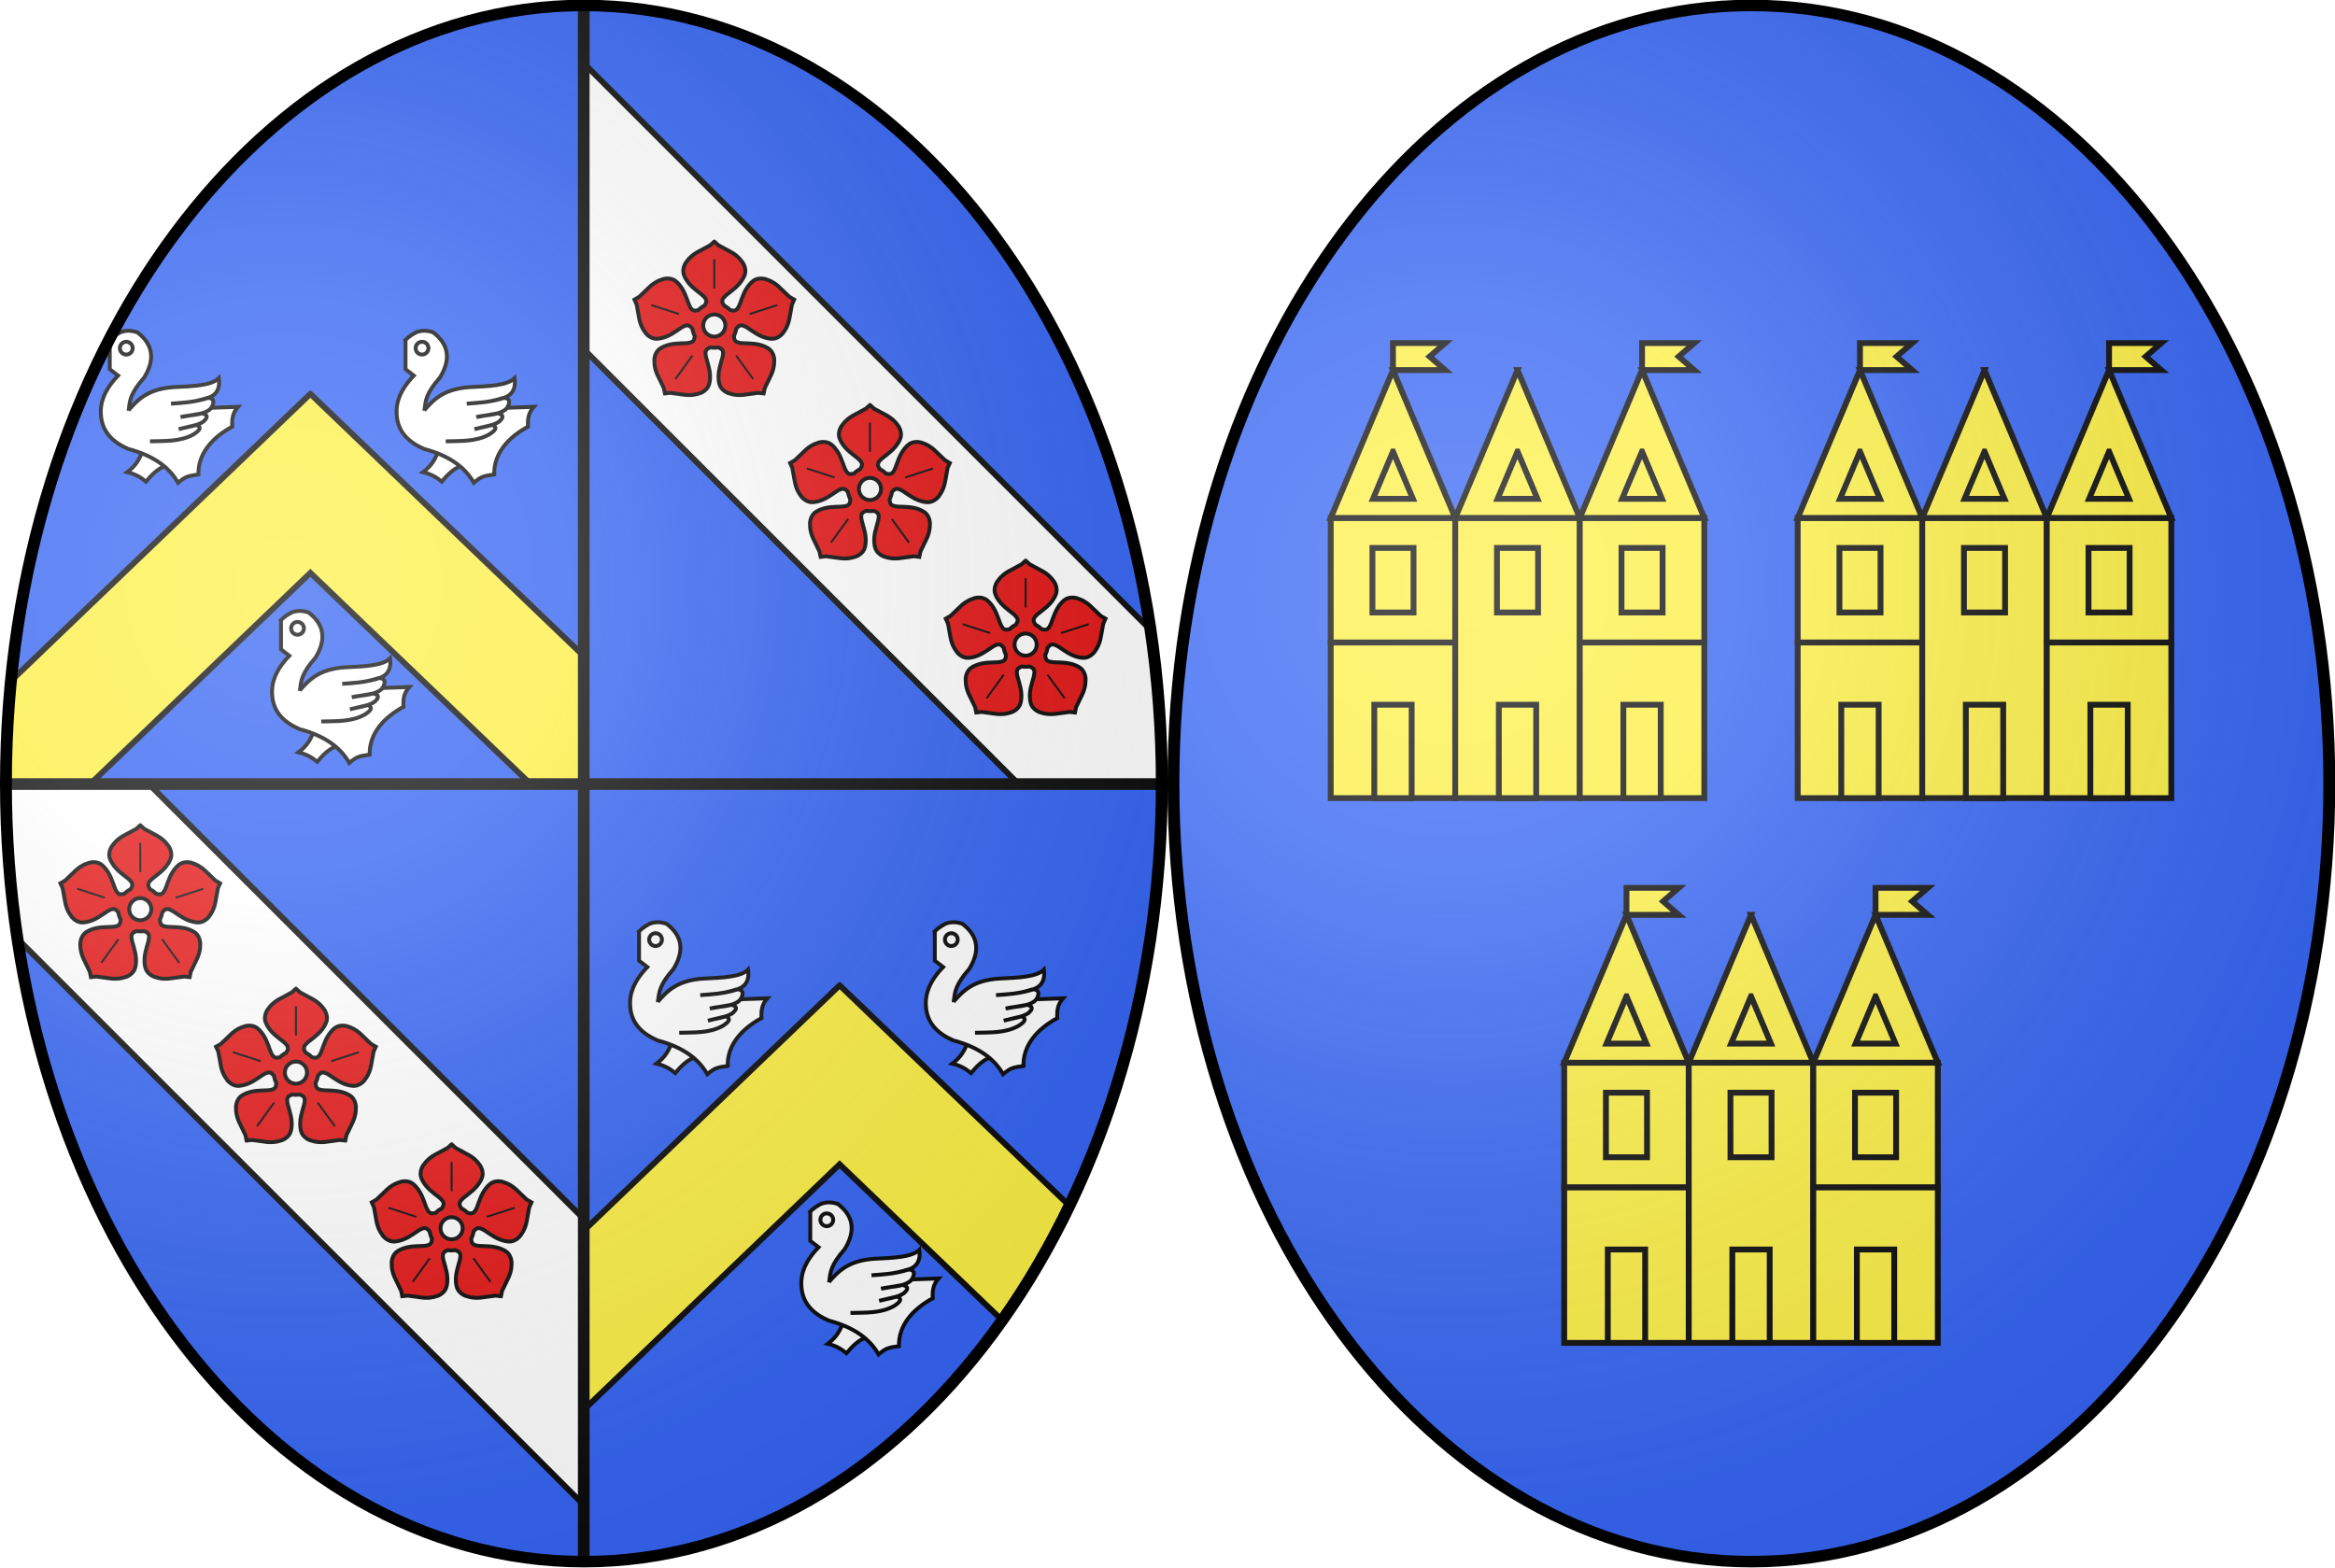 <?xml version="1.0" encoding="UTF-8" standalone="no"?>
<svg
   xmlns:dc="http://purl.org/dc/elements/1.1/"
   xmlns:cc="http://creativecommons.org/ns#"
   xmlns:rdf="http://www.w3.org/1999/02/22-rdf-syntax-ns#"
   xmlns:svg="http://www.w3.org/2000/svg"
   xmlns="http://www.w3.org/2000/svg"
   xmlns:xlink="http://www.w3.org/1999/xlink"
   xmlns:sodipodi="http://sodipodi.sourceforge.net/DTD/sodipodi-0.dtd"
   xmlns:inkscape="http://www.inkscape.org/namespaces/inkscape"
   height="403"
   width="600"
   version="1.0"
   id="svg2"
   sodipodi:version="0.32"
   inkscape:version="0.47pre1"
   sodipodi:docname="Blason_ville_fr_Saint-Aubin-le-Cauf_(Seine-Maritime).svg"
   inkscape:export-filename="/Users/olivier/Desktop/Blason Rouge/Blason_Vide_3D.png"
   inkscape:export-xdpi="144"
   inkscape:export-ydpi="144"
   inkscape:output_extension="org.inkscape.output.svg.inkscape">
  <sodipodi:namedview
     inkscape:window-height="706"
     inkscape:window-width="1366"
     inkscape:pageshadow="2"
     inkscape:pageopacity="0.0"
     guidetolerance="10.0"
     gridtolerance="10.0"
     objecttolerance="10.0"
     borderopacity="1.0"
     bordercolor="#666666"
     pagecolor="#ffffff"
     id="base"
     showgrid="false"
     height="660px"
     inkscape:zoom="1.1786603"
     inkscape:cx="299.99993"
     inkscape:cy="201.49997"
     inkscape:window-x="-8"
     inkscape:window-y="-8"
     inkscape:current-layer="layer3"
     showguides="true"
     inkscape:guide-bbox="true"
     inkscape:object-nodes="true"
     inkscape:window-maximized="1" />
  <desc
     id="desc4">Flag of Canton of Valais (Wallis)</desc>
  <defs
     id="defs6">
    <linearGradient
       id="linearGradient2893">
      <stop
         style="stop-color:white;stop-opacity:0.314;"
         offset="0"
         id="stop2895" />
      <stop
         id="stop2897"
         offset="0.19"
         style="stop-color:white;stop-opacity:0.251;" />
      <stop
         style="stop-color:#6b6b6b;stop-opacity:0.125;"
         offset="0.6"
         id="stop2901" />
      <stop
         style="stop-color:black;stop-opacity:0.125;"
         offset="1"
         id="stop2899" />
    </linearGradient>
    <radialGradient
       inkscape:collect="always"
       xlink:href="#linearGradient2893"
       id="radialGradient8352"
       gradientUnits="userSpaceOnUse"
       gradientTransform="matrix(1.34,0,0,1.349,-223.853,-37.934)"
       cx="221.445"
       cy="226.331"
       fx="221.445"
       fy="226.331"
       r="300" />
    <radialGradient
       inkscape:collect="always"
       xlink:href="#linearGradient2893"
       id="radialGradient8360"
       gradientUnits="userSpaceOnUse"
       gradientTransform="matrix(1.34,0,0,1.349,76.147,-37.934)"
       cx="221.445"
       cy="226.331"
       fx="221.445"
       fy="226.331"
       r="300" />
    <g
       id="f-8">
      <rect
         width="100"
         height="60"
         x="-50"
         y="-30"
         style="fill:#28166f"
         id="rect1964-0" />
      <g
         transform="translate(0,-20)"
         style="fill:#ffffff"
         id="g1966-1">
        <path
           d="M -1.212,27.818 C -1.212,22.175 -2.091,20.471 -4.542,13.98 C -5.709,10.888 -5.024,7.103 -2.858,3.601 C -2.082,2.346 -1.114,1.214 0,0 C 1.114,1.214 2.082,2.346 2.858,3.601 C 5.024,7.103 5.709,10.888 4.542,13.98 C 2.091,20.471 1.212,22.175 1.212,27.818 L -1.212,27.818 z"
           id="path1968-2" />
        <path
           d="M 2.922,27.672 C 2.922,21.721 5.239,17.829 8.501,16.66 C 9.949,16.141 11.808,16.387 13.519,18.107 C 15.638,20.236 16.255,26.1 10.036,27.228 C 10.694,26.272 10.655,24.147 9.322,23.441 C 8.331,22.916 7.209,23.188 6.646,23.564 C 5.822,24.116 4.917,25.67 4.967,27.672 L 2.922,27.672 z"
           id="rwi-5" />
        <path
           d="M 1.777,30.183 C 1.79,32.191 2.795,33.518 4.516,34.257 C 4.295,34.955 3.257,36.378 1.831,36.281 C 1.55,37.787 1.282,38.632 0,40 C -1.282,38.632 -1.55,37.787 -1.831,36.281 C -3.257,36.378 -4.295,34.955 -4.516,34.257 C -2.795,33.518 -1.79,32.191 -1.777,30.183 L 1.777,30.183 z"
           id="path1971-0" />
        <use
           transform="scale(-1,1)"
           id="use1973-9"
           x="0"
           y="0"
           width="800"
           height="400"
           xlink:href="#rwi-5" />
        <rect
           width="15.846"
           height="3.218"
           x="-7.923"
           y="27.331"
           id="rect1975-4" />
      </g>
    </g>
    <g
       id="s-5">
      <g
         id="c-1">
        <path
           id="t-7"
           d="M 0,0 L 0,1 L 0.5,1 L 0,0 z"
           transform="matrix(0.951,0.309,-0.309,0.951,0,-1)" />
        <use
           xlink:href="#t-7"
           transform="scale(-1,1)"
           id="use2144-1"
           x="0"
           y="0"
           width="810"
           height="540" />
      </g>
      <g
         id="a-15">
        <use
           xlink:href="#c-1"
           transform="matrix(0.309,0.951,-0.951,0.309,0,0)"
           id="use2147-2"
           x="0"
           y="0"
           width="810"
           height="540" />
        <use
           xlink:href="#c-1"
           transform="matrix(-0.809,0.588,-0.588,-0.809,0,0)"
           id="use2149-76"
           x="0"
           y="0"
           width="810"
           height="540" />
      </g>
      <use
         xlink:href="#a-15"
         transform="scale(-1,1)"
         id="use2151-1"
         x="0"
         y="0"
         width="810"
         height="540" />
    </g>
    <g
       id="f-4">
      <rect
         width="100"
         height="60"
         x="-50"
         y="-30"
         style="fill:#28166f"
         id="rect1964-2" />
      <g
         transform="translate(0,-20)"
         style="fill:#ffffff"
         id="g1966-3">
        <path
           d="M -1.212,27.818 C -1.212,22.175 -2.091,20.471 -4.542,13.98 C -5.709,10.888 -5.024,7.103 -2.858,3.601 C -2.082,2.346 -1.114,1.214 0,0 C 1.114,1.214 2.082,2.346 2.858,3.601 C 5.024,7.103 5.709,10.888 4.542,13.98 C 2.091,20.471 1.212,22.175 1.212,27.818 L -1.212,27.818 z"
           id="path1968-22" />
        <path
           d="M 2.922,27.672 C 2.922,21.721 5.239,17.829 8.501,16.66 C 9.949,16.141 11.808,16.387 13.519,18.107 C 15.638,20.236 16.255,26.1 10.036,27.228 C 10.694,26.272 10.655,24.147 9.322,23.441 C 8.331,22.916 7.209,23.188 6.646,23.564 C 5.822,24.116 4.917,25.67 4.967,27.672 L 2.922,27.672 z"
           id="rwi-1" />
        <path
           d="M 1.777,30.183 C 1.79,32.191 2.795,33.518 4.516,34.257 C 4.295,34.955 3.257,36.378 1.831,36.281 C 1.55,37.787 1.282,38.632 0,40 C -1.282,38.632 -1.55,37.787 -1.831,36.281 C -3.257,36.378 -4.295,34.955 -4.516,34.257 C -2.795,33.518 -1.79,32.191 -1.777,30.183 L 1.777,30.183 z"
           id="path1971-6" />
        <use
           transform="scale(-1,1)"
           id="use1973-8"
           x="0"
           y="0"
           width="800"
           height="400"
           xlink:href="#rwi-1" />
        <rect
           width="15.846"
           height="3.218"
           x="-7.923"
           y="27.331"
           id="rect1975-5" />
      </g>
    </g>
    <g
       id="s-4-7">
      <g
         id="c-6-6">
        <path
           id="t-0-1"
           d="M 0,0 L 0,1 L 0.5,1 L 0,0 z"
           transform="matrix(0.951,0.309,-0.309,0.951,0,-1)" />
        <use
           xlink:href="#t-0-1"
           transform="scale(-1,1)"
           id="use2144-7-8"
           x="0"
           y="0"
           width="810"
           height="540" />
      </g>
      <g
         id="a-1-9">
        <use
           xlink:href="#c-6-6"
           transform="matrix(0.309,0.951,-0.951,0.309,0,0)"
           id="use2147-7-2"
           x="0"
           y="0"
           width="810"
           height="540" />
        <use
           xlink:href="#c-6-6"
           transform="matrix(-0.809,0.588,-0.588,-0.809,0,0)"
           id="use2149-7-7"
           x="0"
           y="0"
           width="810"
           height="540" />
      </g>
      <use
         xlink:href="#a-1-9"
         transform="scale(-1,1)"
         id="use2151-7-9"
         x="0"
         y="0"
         width="810"
         height="540" />
    </g>
    <g
       id="s">
      <g
         id="c">
        <path
           id="t"
           d="M 0,0 L 0,1 L 0.5,1 L 0,0 z"
           transform="matrix(0.951,0.309,-0.309,0.951,0,-1)" />
        <use
           xlink:href="#t"
           transform="scale(-1,1)"
           id="use2144"
           x="0"
           y="0"
           width="810"
           height="540" />
      </g>
      <g
         id="a">
        <use
           xlink:href="#c"
           transform="matrix(0.309,0.951,-0.951,0.309,0,0)"
           id="use2147"
           x="0"
           y="0"
           width="810"
           height="540" />
        <use
           xlink:href="#c"
           transform="matrix(-0.809,0.588,-0.588,-0.809,0,0)"
           id="use2149"
           x="0"
           y="0"
           width="810"
           height="540" />
      </g>
      <use
         xlink:href="#a"
         transform="scale(-1,1)"
         id="use2151"
         x="0"
         y="0"
         width="810"
         height="540" />
    </g>
    <g
       id="f">
      <rect
         width="100"
         height="60"
         x="-50"
         y="-30"
         style="fill:#28166f"
         id="rect1964" />
      <g
         transform="translate(0,-20)"
         style="fill:#ffffff"
         id="g1966">
        <path
           d="M -1.212,27.818 C -1.212,22.175 -2.091,20.471 -4.542,13.98 C -5.709,10.888 -5.024,7.103 -2.858,3.601 C -2.082,2.346 -1.114,1.214 0,0 C 1.114,1.214 2.082,2.346 2.858,3.601 C 5.024,7.103 5.709,10.888 4.542,13.98 C 2.091,20.471 1.212,22.175 1.212,27.818 L -1.212,27.818 z"
           id="path1968" />
        <path
           d="M 2.922,27.672 C 2.922,21.721 5.239,17.829 8.501,16.66 C 9.949,16.141 11.808,16.387 13.519,18.107 C 15.638,20.236 16.255,26.1 10.036,27.228 C 10.694,26.272 10.655,24.147 9.322,23.441 C 8.331,22.916 7.209,23.188 6.646,23.564 C 5.822,24.116 4.917,25.67 4.967,27.672 L 2.922,27.672 z"
           id="rwi" />
        <path
           d="M 1.777,30.183 C 1.79,32.191 2.795,33.518 4.516,34.257 C 4.295,34.955 3.257,36.378 1.831,36.281 C 1.55,37.787 1.282,38.632 0,40 C -1.282,38.632 -1.55,37.787 -1.831,36.281 C -3.257,36.378 -4.295,34.955 -4.516,34.257 C -2.795,33.518 -1.79,32.191 -1.777,30.183 L 1.777,30.183 z"
           id="path1971" />
        <use
           transform="scale(-1,1)"
           id="use1973"
           x="0"
           y="0"
           width="800"
           height="400"
           xlink:href="#rwi" />
        <rect
           width="15.846"
           height="3.218"
           x="-7.923"
           y="27.331"
           id="rect1975" />
      </g>
    </g>
    <g
       id="s-4">
      <g
         id="c-6">
        <path
           id="t-0"
           d="M 0,0 L 0,1 L 0.5,1 L 0,0 z"
           transform="matrix(0.951,0.309,-0.309,0.951,0,-1)" />
        <use
           xlink:href="#t-0"
           transform="scale(-1,1)"
           id="use2144-7"
           x="0"
           y="0"
           width="810"
           height="540" />
      </g>
      <g
         id="a-1">
        <use
           xlink:href="#c-6"
           transform="matrix(0.309,0.951,-0.951,0.309,0,0)"
           id="use2147-7"
           x="0"
           y="0"
           width="810"
           height="540" />
        <use
           xlink:href="#c-6"
           transform="matrix(-0.809,0.588,-0.588,-0.809,0,0)"
           id="use2149-7"
           x="0"
           y="0"
           width="810"
           height="540" />
      </g>
      <use
         xlink:href="#a-1"
         transform="scale(-1,1)"
         id="use2151-7"
         x="0"
         y="0"
         width="810"
         height="540" />
    </g>
    <g
       id="s-4-3">
      <g
         id="c-6-8">
        <path
           transform="matrix(0.951,0.309,-0.309,0.951,0,-1)"
           d="M 0,0 L 0,1 L 0.5,1 L 0,0 z"
           id="t-0-7" />
        <use
           height="540"
           width="810"
           y="0"
           x="0"
           id="use2144-7-4"
           transform="scale(-1,1)"
           xlink:href="#t-0-7" />
      </g>
      <g
         id="a-1-2">
        <use
           height="540"
           width="810"
           y="0"
           x="0"
           id="use2147-7-7"
           transform="matrix(0.309,0.951,-0.951,0.309,0,0)"
           xlink:href="#c-6-8" />
        <use
           height="540"
           width="810"
           y="0"
           x="0"
           id="use2149-7-79"
           transform="matrix(-0.809,0.588,-0.588,-0.809,0,0)"
           xlink:href="#c-6-8" />
      </g>
      <use
         height="540"
         width="810"
         y="0"
         x="0"
         id="use2151-7-3"
         transform="scale(-1,1)"
         xlink:href="#a-1-2" />
    </g>
    <g
       id="f-3">
      <rect
         id="rect1964-1"
         style="fill:#28166f"
         y="-30"
         x="-50"
         height="60"
         width="100" />
      <g
         id="g1966-2"
         style="fill:#ffffff"
         transform="translate(0,-20)">
        <path
           id="path1968-3"
           d="M -1.212,27.818 C -1.212,22.175 -2.091,20.471 -4.542,13.98 C -5.709,10.888 -5.024,7.103 -2.858,3.601 C -2.082,2.346 -1.114,1.214 0,0 C 1.114,1.214 2.082,2.346 2.858,3.601 C 5.024,7.103 5.709,10.888 4.542,13.98 C 2.091,20.471 1.212,22.175 1.212,27.818 L -1.212,27.818 z" />
        <path
           id="rwi-3"
           d="M 2.922,27.672 C 2.922,21.721 5.239,17.829 8.501,16.66 C 9.949,16.141 11.808,16.387 13.519,18.107 C 15.638,20.236 16.255,26.1 10.036,27.228 C 10.694,26.272 10.655,24.147 9.322,23.441 C 8.331,22.916 7.209,23.188 6.646,23.564 C 5.822,24.116 4.917,25.67 4.967,27.672 L 2.922,27.672 z" />
        <path
           id="path1971-4"
           d="M 1.777,30.183 C 1.79,32.191 2.795,33.518 4.516,34.257 C 4.295,34.955 3.257,36.378 1.831,36.281 C 1.55,37.787 1.282,38.632 0,40 C -1.282,38.632 -1.55,37.787 -1.831,36.281 C -3.257,36.378 -4.295,34.955 -4.516,34.257 C -2.795,33.518 -1.79,32.191 -1.777,30.183 L 1.777,30.183 z" />
        <use
           xlink:href="#rwi-3"
           height="400"
           width="800"
           y="0"
           x="0"
           id="use1973-1"
           transform="scale(-1,1)" />
        <rect
           id="rect1975-1"
           y="27.331"
           x="-7.923"
           height="3.218"
           width="15.846" />
      </g>
    </g>
    <g
       id="s-57">
      <g
         id="c-61">
        <path
           transform="matrix(0.951,0.309,-0.309,0.951,0,-1)"
           d="M 0,0 L 0,1 L 0.5,1 L 0,0 z"
           id="t-8" />
        <use
           height="540"
           width="810"
           y="0"
           x="0"
           id="use2144-9"
           transform="scale(-1,1)"
           xlink:href="#t-8" />
      </g>
      <g
         id="a-2">
        <use
           height="540"
           width="810"
           y="0"
           x="0"
           id="use2147-79"
           transform="matrix(0.309,0.951,-0.951,0.309,0,0)"
           xlink:href="#c-61" />
        <use
           height="540"
           width="810"
           y="0"
           x="0"
           id="use2149-5"
           transform="matrix(-0.809,0.588,-0.588,-0.809,0,0)"
           xlink:href="#c-61" />
      </g>
      <use
         height="540"
         width="810"
         y="0"
         x="0"
         id="use2151-4"
         transform="scale(-1,1)"
         xlink:href="#a-2" />
    </g>
  </defs>
  <g
     inkscape:groupmode="layer"
     id="layer3"
     inkscape:label="Fond écu"
     style="display:inline"
     transform="translate(-4.1907573e-5,-117)">
    <path
       transform="matrix(2.256,0,0,2.182,-441.088,-450.514)"
       d="m 327.849,352.373 c 0,50.613 -29.472,91.643 -65.828,91.643 -36.356,0 -65.828,-41.03 -65.828,-91.643 0,-50.613 29.472,-91.643 65.828,-91.643 36.356,0 65.828,41.03 65.828,91.643 z"
       sodipodi:ry="91.642761"
       sodipodi:rx="65.827904"
       sodipodi:cy="352.37289"
       sodipodi:cx="262.02087"
       id="path7820"
       style="opacity:1;fill:#2b5df2;fill-opacity:1;stroke:none;stroke-width:3;stroke-miterlimit:4;stroke-dasharray:none;stroke-opacity:1;display:inline"
       sodipodi:type="arc" />
    <path
       sodipodi:type="arc"
       style="opacity:1;fill:#2b5df2;fill-opacity:1;stroke:none;stroke-width:3;stroke-miterlimit:4;stroke-dasharray:none;stroke-opacity:1;display:inline"
       id="path8354"
       sodipodi:cx="262.02087"
       sodipodi:cy="352.37289"
       sodipodi:rx="65.827904"
       sodipodi:ry="91.642761"
       d="m 327.849,352.373 c 0,50.613 -29.472,91.643 -65.828,91.643 -36.356,0 -65.828,-41.03 -65.828,-91.643 0,-50.613 29.472,-91.643 65.828,-91.643 36.356,0 65.828,41.03 65.828,91.643 z"
       transform="matrix(2.256,0,0,2.182,-141.088,-450.514)" />
    <use
       transform="translate(-163.244,139.351)"
       id="use7625"
       x="0"
       y="0"
       width="744.094"
       height="1052.362"
       xlink:href="#g7489" />
    <use
       transform="translate(-263.958,-163.506)"
       id="use7636"
       x="0"
       y="0"
       width="744.094"
       height="1052.362"
       xlink:href="#g7489" />
    <use
       transform="translate(-789.672,-129.22)"
       id="use7638"
       x="0"
       y="0"
       width="744.094"
       height="1052.362"
       xlink:href="#g7489" />
    <use
       transform="translate(-472.529,-114.934)"
       id="use7640"
       x="0"
       y="0"
       width="744.094"
       height="1052.362"
       xlink:href="#g7489" />
    <path
       style="fill:#fcef3c;fill-opacity:1;stroke:#000000;stroke-width:1.5;stroke-miterlimit:4;stroke-opacity:1;stroke-dasharray:none"
       d="m 79.75,218.219 -76.969,73.812 c -0.85,8.661 -1.281,17.495 -1.281,26.469 l 21.656,0 56.594,-54.281 56.594,54.281 13.656,0 0,-32.906 -70.25,-67.375 z"
       id="path3227" />
    <path
       style="fill:#fcef3c;fill-opacity:1;stroke:#000000;stroke-width:1.5;stroke-miterlimit:4;stroke-opacity:1;stroke-dasharray:none"
       d="m 215.75,370.219 -65.75,63.062 0,46.031 65.75,-63.094 41.844,40.156 c 6.405,-9.064 12.156,-18.944 17.219,-29.5 l -59.062,-56.656 z"
       id="path3298" />
    <path
       style="fill:#ffffff;fill-opacity:1;fill-rule:nonzero;stroke:#000000;stroke-opacity:1;stroke-width:1.5"
       d="m 1.5,318.5 c 0,13.587 1.02,26.861 2.938,39.688 l 145.562,145.562 0,-73.5 -111.75,-111.75 -36.75,0 z"
       id="rect3325" />
    <use
       transform="matrix(0.062,0,0,0.062,432.347,-76.63)"
       id="use7625-4"
       x="0"
       y="0"
       width="744.094"
       height="1052.362"
       xlink:href="#g7489" />
    <use
       transform="matrix(0.062,0,0,0.062,426.052,-95.559)"
       id="use7636-0"
       x="0"
       y="0"
       width="744.094"
       height="1052.362"
       xlink:href="#g7489" />
    <use
       transform="matrix(0.062,0,0,0.062,393.195,-93.416)"
       id="use7638-9"
       x="0"
       y="0"
       width="744.094"
       height="1052.362"
       xlink:href="#g7489" />
    <use
       transform="matrix(0.062,0,0,0.062,413.016,-92.523)"
       id="use7640-4"
       x="0"
       y="0"
       width="744.094"
       height="1052.362"
       xlink:href="#g7489" />
    <path
       style="fill:#ffffff;fill-opacity:1;fill-rule:nonzero;stroke:#000000;stroke-opacity:1;stroke-width:1.5"
       d="m 150,133.25 0,73.5 111.75,111.75 36.75,0 c 0,-13.587 -1.02,-26.861 -2.938,-39.688 l -145.562,-145.562 z"
       id="rect3321" />
    <path
       style="fill:#000000;fill-opacity:1;fill-rule:nonzero;stroke:none"
       d="m 1.5,317 297,0 0,3 -297,0 0,-3 z"
       id="rect3314" />
    <path
       id="path3317"
       d="m 148.5,518.5 0,-400 3,0 0,400 -3,0 z"
       style="fill:#000000;fill-opacity:1;fill-rule:nonzero;stroke:none" />
  </g>
  <g
     inkscape:groupmode="layer"
     id="layer4"
     inkscape:label="Meubles"
     style="display:inline"
     transform="translate(-4.1907573e-5,-117)">
    <g
       style="display:inline"
       id="g3275"
       transform="translate(4,0)">
      <path
         d="m 76.382,305.475 c -0.845,2.289 -2.173,3.735 -3.68,4.865 2.459,0.596 3.646,1.511 4.803,2.433 1.382,-1.63 2.828,-3.181 4.865,-3.992 l 0.062,-3.243 -6.05,-0.062 z"
         style="fill:#ffffff;fill-opacity:1;fill-rule:evenodd;stroke:#000000;stroke-width:1;stroke-linecap:butt;stroke-linejoin:miter;stroke-miterlimit:4;stroke-opacity:1;stroke-dasharray:none"
         id="path4610" />
      <path
         d="m 68.205,276.344 c 0.929,-0.92 1.858,-1.48 2.787,-1.967 1.625,-0.614 2.965,-0.371 4.262,0 4.236,3.198 4.559,7.13 1.803,11.64 -3.641,4.133 -3.687,6.02 -3.935,8.033 8.848,0.002 17.89,-0.061 28.034,-0.492 -1.385,1.575 -1.586,3.087 -1.475,5.082 -5.095,2.781 -8.825,6.899 -8.689,12.295 -2.76,0.396 -3.31,0.503 -5.246,2.131 -2.205,-3.925 -6.213,-6.948 -12.787,-8.689 -3.826,-1.672 -7.249,-4.449 -7.049,-10 0.122,-3.392 2.012,-6.371 4.426,-8.853 l -2.131,-1.639 0,-7.541 z"
         style="fill:#ffffff;fill-opacity:1;fill-rule:evenodd;stroke:#000000;stroke-width:1;stroke-linecap:butt;stroke-linejoin:miter;stroke-miterlimit:4;stroke-opacity:1;stroke-dasharray:none"
         id="path1946" />
      <path
         d="m 74.089,278.475 a 1.639,1.639 0 1 1 -3.279,0 1.639,1.639 0 1 1 3.279,0 z"
         style="color:#000000;fill:none;stroke:#000000;stroke-width:1;stroke-linecap:butt;stroke-linejoin:miter;stroke-miterlimit:4;stroke-opacity:1;stroke-dasharray:none;stroke-dashoffset:0;marker:none;visibility:visible;display:inline;overflow:visible"
         id="path1948" />
      <path
         d="m 73.003,294.459 c 2.292,-2.593 4.891,-5.597 11.923,-5.983 4.645,-0.225 9.414,-0.373 11.312,-2.295 0.355,2.537 -0.481,4.292 -2.787,5.082 -3.118,1.009 -6.309,1.285 -9.508,1.475 2.887,-0.28 5.373,-0.188 9.345,-1.475 2.31,-0.066 1.585,2.006 0.656,2.951 -2.147,1.609 -5.019,1.334 -7.541,1.967 l 5.574,-0.96 c 1.815,0.501 1.134,1.32 0.32,2.1 -1.577,1.148 -4.196,1.364 -6.386,1.975 l 4.559,-1.1 c 1.634,0.641 0.574,1.569 -0.633,2.373 -3.515,2.02 -7.581,1.718 -11.304,1.843"
         style="fill:#ffffff;fill-opacity:1;fill-rule:evenodd;stroke:#000000;stroke-width:1;stroke-linecap:butt;stroke-linejoin:miter;stroke-miterlimit:4;stroke-opacity:1;stroke-dasharray:none"
         id="path3722" />
    </g>
    <use
       style="display:inline"
       x="0"
       y="0"
       xlink:href="#g3275"
       id="use3294"
       transform="translate(-44,-72)"
       width="600"
       height="403" />
    <use
       style="display:inline"
       x="0"
       y="0"
       xlink:href="#g3275"
       id="use3296"
       transform="translate(32,-72)"
       width="600"
       height="403" />
    <g
       style="display:inline"
       transform="translate(140,152)"
       id="g3300">
      <path
         id="path3302"
         style="fill:#ffffff;fill-opacity:1;fill-rule:evenodd;stroke:#000000;stroke-width:1;stroke-linecap:butt;stroke-linejoin:miter;stroke-miterlimit:4;stroke-opacity:1;stroke-dasharray:none"
         d="m 76.382,305.475 c -0.845,2.289 -2.173,3.735 -3.68,4.865 2.459,0.596 3.646,1.511 4.803,2.433 1.382,-1.63 2.828,-3.181 4.865,-3.992 l 0.062,-3.243 -6.05,-0.062 z" />
      <path
         id="path3304"
         style="fill:#ffffff;fill-opacity:1;fill-rule:evenodd;stroke:#000000;stroke-width:1;stroke-linecap:butt;stroke-linejoin:miter;stroke-miterlimit:4;stroke-opacity:1;stroke-dasharray:none"
         d="m 68.205,276.344 c 0.929,-0.92 1.858,-1.48 2.787,-1.967 1.625,-0.614 2.965,-0.371 4.262,0 4.236,3.198 4.559,7.13 1.803,11.64 -3.641,4.133 -3.687,6.02 -3.935,8.033 8.848,0.002 17.89,-0.061 28.034,-0.492 -1.385,1.575 -1.586,3.087 -1.475,5.082 -5.095,2.781 -8.825,6.899 -8.689,12.295 -2.76,0.396 -3.31,0.503 -5.246,2.131 -2.205,-3.925 -6.213,-6.948 -12.787,-8.689 -3.826,-1.672 -7.249,-4.449 -7.049,-10 0.122,-3.392 2.012,-6.371 4.426,-8.853 l -2.131,-1.639 0,-7.541 z" />
      <path
         id="path3306"
         style="color:#000000;fill:none;stroke:#000000;stroke-width:1;stroke-linecap:butt;stroke-linejoin:miter;stroke-miterlimit:4;stroke-opacity:1;stroke-dasharray:none;stroke-dashoffset:0;marker:none;visibility:visible;display:inline;overflow:visible"
         d="m 74.089,278.475 a 1.639,1.639 0 1 1 -3.279,0 1.639,1.639 0 1 1 3.279,0 z" />
      <path
         id="path3308"
         style="fill:#ffffff;fill-opacity:1;fill-rule:evenodd;stroke:#000000;stroke-width:1;stroke-linecap:butt;stroke-linejoin:miter;stroke-miterlimit:4;stroke-opacity:1;stroke-dasharray:none"
         d="m 73.003,294.459 c 2.292,-2.593 4.891,-5.597 11.923,-5.983 4.645,-0.225 9.414,-0.373 11.312,-2.295 0.355,2.537 -0.481,4.292 -2.787,5.082 -3.118,1.009 -6.309,1.285 -9.508,1.475 2.887,-0.28 5.373,-0.188 9.345,-1.475 2.31,-0.066 1.585,2.006 0.656,2.951 -2.147,1.609 -5.019,1.334 -7.541,1.967 l 5.574,-0.96 c 1.815,0.501 1.134,1.32 0.32,2.1 -1.577,1.148 -4.196,1.364 -6.386,1.975 l 4.559,-1.1 c 1.634,0.641 0.574,1.569 -0.633,2.373 -3.515,2.02 -7.581,1.718 -11.304,1.843" />
    </g>
    <use
       style="display:inline"
       height="403"
       width="600"
       transform="translate(92,80)"
       id="use3310"
       xlink:href="#g3275"
       y="0"
       x="0" />
    <use
       style="display:inline"
       height="403"
       width="600"
       transform="translate(168,80)"
       id="use3312"
       xlink:href="#g3275"
       y="0"
       x="0" />
    <g
       style="display:inline"
       id="g3450"
       transform="translate(-656.296,42.713)">
      <path
         id="path7547"
         d="m 879.838,178.367 -1.042,0.943 -2.782,1.496 c -1.584,0.797 -2.642,1.754 -3.522,3.03 -0.418,0.689 -0.631,1.419 -0.633,2.149 -0.001,0.73 0.349,1.461 0.773,2.156 1.014,1.658 2.543,2.713 3.951,3.83 0.32,0.254 0.607,0.528 0.844,0.824 0.568,0.71 0.408,1.249 -0.103,2.039 -0.587,0.29 -1.117,0.676 -1.569,1.14 -0.908,0.242 -1.472,0.225 -1.971,-0.534 -0.208,-0.316 -0.381,-0.674 -0.523,-1.057 -0.627,-1.684 -1.158,-3.463 -2.421,-4.939 -0.53,-0.619 -1.116,-1.178 -1.811,-1.402 -0.695,-0.224 -1.454,-0.246 -2.239,-0.061 -1.485,0.443 -2.723,1.153 -3.97,2.413 l -2.283,2.184 -1.217,0.699 0.573,1.281 0.565,3.109 c 0.269,1.753 0.851,3.053 1.793,4.285 0.526,0.611 1.154,1.038 1.848,1.266 0.694,0.227 1.497,0.121 2.29,-0.068 1.89,-0.452 3.366,-1.581 4.863,-2.575 0.34,-0.226 0.69,-0.414 1.044,-0.547 0.849,-0.32 1.313,-0.003 1.905,0.725 0.094,0.659 0.301,1.28 0.6,1.846 -0.05,0.94 -0.237,1.471 -1.114,1.712 -0.365,0.1 -0.759,0.154 -1.167,0.171 -1.795,0.076 -3.652,0.03 -5.447,0.776 -0.752,0.312 -1.464,0.698 -1.892,1.29 -0.428,0.592 -0.685,1.306 -0.751,2.109 -0.038,1.55 0.255,2.946 1.068,4.522 l 1.371,2.845 0.29,1.375 1.395,-0.152 3.131,0.424 c 1.75,0.286 3.168,0.135 4.63,-0.38 0.744,-0.312 1.345,-0.777 1.775,-1.367 0.43,-0.59 0.577,-1.385 0.642,-2.197 0.155,-1.937 -0.462,-3.69 -0.945,-5.421 -0.11,-0.393 -0.182,-0.784 -0.2,-1.162 -0.042,-0.908 0.405,-1.25 1.283,-1.589 0.315,0.054 0.639,0.084 0.969,0.084 0.33,0 0.654,-0.029 0.969,-0.084 0.878,0.338 1.326,0.681 1.283,1.589 -0.018,0.378 -0.09,0.769 -0.2,1.162 -0.483,1.731 -1.099,3.483 -0.945,5.421 0.065,0.812 0.211,1.608 0.642,2.197 0.43,0.59 1.032,1.055 1.775,1.367 1.462,0.515 2.879,0.666 4.63,0.38 l 3.131,-0.424 1.395,0.152 0.29,-1.375 1.371,-2.845 c 0.813,-1.576 1.106,-2.972 1.068,-4.522 -0.067,-0.803 -0.324,-1.518 -0.751,-2.109 -0.428,-0.592 -1.14,-0.977 -1.892,-1.29 -1.795,-0.746 -3.652,-0.7 -5.447,-0.776 -0.408,-0.017 -0.802,-0.071 -1.167,-0.171 -0.877,-0.24 -1.064,-0.772 -1.114,-1.712 0.299,-0.566 0.506,-1.187 0.6,-1.846 0.592,-0.729 1.056,-1.046 1.905,-0.725 0.354,0.134 0.704,0.321 1.044,0.547 1.497,0.994 2.972,2.124 4.863,2.575 0.792,0.189 1.596,0.295 2.29,0.068 0.694,-0.227 1.322,-0.655 1.848,-1.266 0.942,-1.231 1.524,-2.532 1.793,-4.285 l 0.565,-3.109 0.573,-1.281 -1.217,-0.699 -2.283,-2.184 c -1.248,-1.26 -2.485,-1.97 -3.97,-2.413 -0.785,-0.185 -1.544,-0.163 -2.239,0.061 -0.695,0.224 -1.281,0.783 -1.811,1.402 -1.264,1.476 -1.795,3.255 -2.421,4.939 -0.142,0.383 -0.315,0.741 -0.523,1.057 -0.499,0.759 -1.063,0.776 -1.971,0.534 -0.451,-0.464 -0.982,-0.851 -1.569,-1.14 -0.512,-0.79 -0.671,-1.329 -0.103,-2.039 0.236,-0.295 0.524,-0.57 0.844,-0.824 1.408,-1.116 2.937,-2.172 3.951,-3.83 0.425,-0.695 0.775,-1.425 0.773,-2.156 -10e-4,-0.73 -0.214,-1.46 -0.633,-2.149 -0.88,-1.276 -1.938,-2.233 -3.522,-3.03 l -2.782,-1.496 -1.042,-0.943 z m 0,18.727 c 1.572,0 2.848,1.276 2.848,2.848 0,1.572 -1.276,2.848 -2.848,2.848 -1.572,0 -2.848,-1.276 -2.848,-2.848 0,-1.572 1.276,-2.848 2.848,-2.848 z"
         style="fill:#e20909;fill-opacity:1;fill-rule:evenodd;stroke:#000000;stroke-width:1;stroke-linecap:butt;stroke-linejoin:miter;stroke-miterlimit:4;stroke-opacity:1;stroke-dasharray:none" />
      <path
         d="m 879.838,190.396 c 0,-7.496 0,-7.496 0,-7.496"
         style="fill:none;stroke:#000000;stroke-width:0.5;stroke-linecap:butt;stroke-linejoin:miter;stroke-miterlimit:4;stroke-opacity:1;stroke-dasharray:none"
         id="path11048" />
      <path
         id="path11052"
         style="fill:none;stroke:#000000;stroke-width:0.5;stroke-linecap:butt;stroke-linejoin:miter;stroke-miterlimit:4;stroke-opacity:1;stroke-dasharray:none"
         d="m 870.76,196.993 c -7.129,-2.316 -7.129,-2.316 -7.129,-2.316" />
      <path
         d="m 874.228,207.665 c -4.406,6.065 -4.406,6.065 -4.406,6.065"
         style="fill:none;stroke:#000000;stroke-width:0.5;stroke-linecap:butt;stroke-linejoin:miter;stroke-miterlimit:4;stroke-opacity:1;stroke-dasharray:none"
         id="path11054" />
      <path
         id="path11058"
         style="fill:none;stroke:#000000;stroke-width:0.5;stroke-linecap:butt;stroke-linejoin:miter;stroke-miterlimit:4;stroke-opacity:1;stroke-dasharray:none"
         d="m 885.447,207.665 c 4.406,6.065 4.406,6.065 4.406,6.065" />
      <path
         d="m 888.915,196.993 c 7.129,-2.316 7.129,-2.316 7.129,-2.316"
         style="fill:none;stroke:#000000;stroke-width:0.5;stroke-linecap:butt;stroke-linejoin:miter;stroke-miterlimit:4;stroke-opacity:1;stroke-dasharray:none"
         id="path11062" />
    </g>
    <use
       style="display:inline"
       x="0"
       y="0"
       xlink:href="#g3450"
       id="use3458"
       transform="translate(-40,-42)"
       width="600"
       height="403" />
    <use
       style="display:inline"
       x="0"
       y="0"
       xlink:href="#g3450"
       id="use3460"
       transform="translate(40,40)"
       width="600"
       height="403" />
    <g
       style="display:inline"
       transform="translate(-803.796,192.713)"
       id="g3537">
      <path
         style="fill:#e20909;fill-opacity:1;fill-rule:evenodd;stroke:#000000;stroke-width:1;stroke-linecap:butt;stroke-linejoin:miter;stroke-miterlimit:4;stroke-opacity:1;stroke-dasharray:none"
         d="m 879.838,178.367 -1.042,0.943 -2.782,1.496 c -1.584,0.797 -2.642,1.754 -3.522,3.03 -0.418,0.689 -0.631,1.419 -0.633,2.149 -0.001,0.73 0.349,1.461 0.773,2.156 1.014,1.658 2.543,2.713 3.951,3.83 0.32,0.254 0.607,0.528 0.844,0.824 0.568,0.71 0.408,1.249 -0.103,2.039 -0.587,0.29 -1.117,0.676 -1.569,1.14 -0.908,0.242 -1.472,0.225 -1.971,-0.534 -0.208,-0.316 -0.381,-0.674 -0.523,-1.057 -0.627,-1.684 -1.158,-3.463 -2.421,-4.939 -0.53,-0.619 -1.116,-1.178 -1.811,-1.402 -0.695,-0.224 -1.454,-0.246 -2.239,-0.061 -1.485,0.443 -2.723,1.153 -3.97,2.413 l -2.283,2.184 -1.217,0.699 0.573,1.281 0.565,3.109 c 0.269,1.753 0.851,3.053 1.793,4.285 0.526,0.611 1.154,1.038 1.848,1.266 0.694,0.227 1.497,0.121 2.29,-0.068 1.89,-0.452 3.366,-1.581 4.863,-2.575 0.34,-0.226 0.69,-0.414 1.044,-0.547 0.849,-0.32 1.313,-0.003 1.905,0.725 0.094,0.659 0.301,1.28 0.6,1.846 -0.05,0.94 -0.237,1.471 -1.114,1.712 -0.365,0.1 -0.759,0.154 -1.167,0.171 -1.795,0.076 -3.652,0.03 -5.447,0.776 -0.752,0.312 -1.464,0.698 -1.892,1.29 -0.428,0.592 -0.685,1.306 -0.751,2.109 -0.038,1.55 0.255,2.946 1.068,4.522 l 1.371,2.845 0.29,1.375 1.395,-0.152 3.131,0.424 c 1.75,0.286 3.168,0.135 4.63,-0.38 0.744,-0.312 1.345,-0.777 1.775,-1.367 0.43,-0.59 0.577,-1.385 0.642,-2.197 0.155,-1.937 -0.462,-3.69 -0.945,-5.421 -0.11,-0.393 -0.182,-0.784 -0.2,-1.162 -0.042,-0.908 0.405,-1.25 1.283,-1.589 0.315,0.054 0.639,0.084 0.969,0.084 0.33,0 0.654,-0.029 0.969,-0.084 0.878,0.338 1.326,0.681 1.283,1.589 -0.018,0.378 -0.09,0.769 -0.2,1.162 -0.483,1.731 -1.099,3.483 -0.945,5.421 0.065,0.812 0.211,1.608 0.642,2.197 0.43,0.59 1.032,1.055 1.775,1.367 1.462,0.515 2.879,0.666 4.63,0.38 l 3.131,-0.424 1.395,0.152 0.29,-1.375 1.371,-2.845 c 0.813,-1.576 1.106,-2.972 1.068,-4.522 -0.067,-0.803 -0.324,-1.518 -0.751,-2.109 -0.428,-0.592 -1.14,-0.977 -1.892,-1.29 -1.795,-0.746 -3.652,-0.7 -5.447,-0.776 -0.408,-0.017 -0.802,-0.071 -1.167,-0.171 -0.877,-0.24 -1.064,-0.772 -1.114,-1.712 0.299,-0.566 0.506,-1.187 0.6,-1.846 0.592,-0.729 1.056,-1.046 1.905,-0.725 0.354,0.134 0.704,0.321 1.044,0.547 1.497,0.994 2.972,2.124 4.863,2.575 0.792,0.189 1.596,0.295 2.29,0.068 0.694,-0.227 1.322,-0.655 1.848,-1.266 0.942,-1.231 1.524,-2.532 1.793,-4.285 l 0.565,-3.109 0.573,-1.281 -1.217,-0.699 -2.283,-2.184 c -1.248,-1.26 -2.485,-1.97 -3.97,-2.413 -0.785,-0.185 -1.544,-0.163 -2.239,0.061 -0.695,0.224 -1.281,0.783 -1.811,1.402 -1.264,1.476 -1.795,3.255 -2.421,4.939 -0.142,0.383 -0.315,0.741 -0.523,1.057 -0.499,0.759 -1.063,0.776 -1.971,0.534 -0.451,-0.464 -0.982,-0.851 -1.569,-1.14 -0.512,-0.79 -0.671,-1.329 -0.103,-2.039 0.236,-0.295 0.524,-0.57 0.844,-0.824 1.408,-1.116 2.937,-2.172 3.951,-3.83 0.425,-0.695 0.775,-1.425 0.773,-2.156 -10e-4,-0.73 -0.214,-1.46 -0.633,-2.149 -0.88,-1.276 -1.938,-2.233 -3.522,-3.03 l -2.782,-1.496 -1.042,-0.943 z m 0,18.727 c 1.572,0 2.848,1.276 2.848,2.848 0,1.572 -1.276,2.848 -2.848,2.848 -1.572,0 -2.848,-1.276 -2.848,-2.848 0,-1.572 1.276,-2.848 2.848,-2.848 z"
         id="path3539" />
      <path
         id="path3541"
         style="fill:none;stroke:#000000;stroke-width:0.5;stroke-linecap:butt;stroke-linejoin:miter;stroke-miterlimit:4;stroke-opacity:1;stroke-dasharray:none"
         d="m 879.838,190.396 c 0,-7.496 0,-7.496 0,-7.496" />
      <path
         d="m 870.76,196.993 c -7.129,-2.316 -7.129,-2.316 -7.129,-2.316"
         style="fill:none;stroke:#000000;stroke-width:0.5;stroke-linecap:butt;stroke-linejoin:miter;stroke-miterlimit:4;stroke-opacity:1;stroke-dasharray:none"
         id="path3543" />
      <path
         id="path3545"
         style="fill:none;stroke:#000000;stroke-width:0.5;stroke-linecap:butt;stroke-linejoin:miter;stroke-miterlimit:4;stroke-opacity:1;stroke-dasharray:none"
         d="m 874.228,207.665 c -4.406,6.065 -4.406,6.065 -4.406,6.065" />
      <path
         d="m 885.447,207.665 c 4.406,6.065 4.406,6.065 4.406,6.065"
         style="fill:none;stroke:#000000;stroke-width:0.5;stroke-linecap:butt;stroke-linejoin:miter;stroke-miterlimit:4;stroke-opacity:1;stroke-dasharray:none"
         id="path3547" />
      <path
         id="path3549"
         style="fill:none;stroke:#000000;stroke-width:0.5;stroke-linecap:butt;stroke-linejoin:miter;stroke-miterlimit:4;stroke-opacity:1;stroke-dasharray:none"
         d="m 888.915,196.993 c 7.129,-2.316 7.129,-2.316 7.129,-2.316" />
    </g>
    <use
       style="display:inline"
       height="403"
       width="600"
       transform="translate(-187.5,108)"
       id="use3551"
       xlink:href="#g3450"
       y="0"
       x="0" />
    <use
       style="display:inline"
       height="403"
       width="600"
       transform="translate(-107.5,190)"
       id="use3553"
       xlink:href="#g3450"
       y="0"
       x="0" />
    <g
       style="display:inline"
       id="g4431"
       transform="translate(-1022.686,9.097)">
      <path
         id="rect3613"
         d="m 1364.625,273.01 32,0 0,40 -32,0 0,-40 z"
         style="fill:#fcef3c;fill-opacity:1;fill-rule:nonzero;stroke:#000000;stroke-width:1.5;stroke-opacity:1" />
      <path
         sodipodi:nodetypes="ccccc"
         id="rect4387"
         d="m 1364.625,241.01 32,0 0,32 -32,0 0,-32 z"
         style="fill:#fcef3c;fill-opacity:1;fill-rule:nonzero;stroke:#000000;stroke-width:1.5;stroke-opacity:1" />
      <path
         style="fill:#fcef3c;fill-opacity:1;fill-rule:nonzero;stroke:#000000;stroke-width:1.5;stroke-opacity:1"
         d="m 1380.625,203.01 16,38 -32,0 16,-38 z"
         id="path4391"
         sodipodi:nodetypes="cccc" />
      <path
         style="fill:#fcef3c;fill-opacity:1;fill-rule:nonzero;stroke:#000000;stroke-width:1.5;stroke-opacity:1"
         d="m 1375.345,248.716 10.56,0 0,16.589 -10.56,0 0,-16.589 z"
         id="path4393"
         sodipodi:nodetypes="ccccc" />
      <path
         sodipodi:nodetypes="ccccc"
         style="fill:#fcef3c;fill-opacity:1;fill-rule:nonzero;stroke:#000000;stroke-width:1.5;stroke-opacity:1"
         d="m 1375.825,289.01 9.6,0 0,24 -9.6,0 0,-24 z"
         id="path4395" />
      <path
         sodipodi:nodetypes="cccc"
         id="path4397"
         d="m 1380.625,223.93 5.12,12.16 -10.24,0 5.12,-12.16 z"
         style="fill:#fcef3c;fill-opacity:1;fill-rule:nonzero;stroke:#000000;stroke-width:1.5;stroke-opacity:1" />
      <path
         sodipodi:nodetypes="cccccc"
         id="rect4399"
         d="m 1380.625,79.071 13.415,0 -4,3.47 4,3.47 -13.415,0 0,-6.939 z"
         style="fill:#fcef3c;fill-opacity:1;fill-rule:nonzero;stroke:#000000;stroke-width:1.5;stroke-linecap:butt;stroke-linejoin:miter;stroke-miterlimit:4;stroke-opacity:1"
         transform="translate(4.1907573e-5,117)" />
      <path
         id="path4402"
         transform="translate(4.1907573e-5,117)"
         d="m 1396.625,124 0,32 0,40 32,0 0,-40 0,-32 -32,0 z"
         style="fill:#fcef3c;fill-opacity:1;fill-rule:nonzero;stroke:#000000;stroke-width:1.5;stroke-opacity:1" />
      <path
         sodipodi:nodetypes="cccc"
         id="path4406"
         d="m 1412.625,203.01 16,38 -32,0 16,-38 z"
         style="fill:#fcef3c;fill-opacity:1;fill-rule:nonzero;stroke:#000000;stroke-width:1.5;stroke-opacity:1" />
      <path
         sodipodi:nodetypes="ccccc"
         id="path4408"
         d="m 1407.345,248.716 10.56,0 0,16.589 -10.56,0 0,-16.589 z"
         style="fill:#fcef3c;fill-opacity:1;fill-rule:nonzero;stroke:#000000;stroke-width:1.5;stroke-opacity:1" />
      <path
         id="path4410"
         d="m 1407.825,289.01 9.6,0 0,24 -9.6,0 0,-24 z"
         style="fill:#fcef3c;fill-opacity:1;fill-rule:nonzero;stroke:#000000;stroke-width:1.5;stroke-opacity:1"
         sodipodi:nodetypes="ccccc" />
      <path
         style="fill:#fcef3c;fill-opacity:1;fill-rule:nonzero;stroke:#000000;stroke-width:1.5;stroke-opacity:1"
         d="m 1412.625,223.93 5.12,12.16 -10.24,0 5.12,-12.16 z"
         id="path4412"
         sodipodi:nodetypes="cccc" />
      <use
         height="403"
         width="600"
         transform="translate(64,0)"
         id="use4417"
         xlink:href="#rect3613"
         y="0"
         x="0" />
      <use
         height="403"
         width="600"
         transform="translate(64,0)"
         id="use4419"
         xlink:href="#rect4387"
         y="0"
         x="0" />
      <use
         height="403"
         width="600"
         transform="translate(64,0)"
         id="use4421"
         xlink:href="#path4391"
         y="0"
         x="0" />
      <use
         height="403"
         width="600"
         transform="translate(64,0)"
         id="use4423"
         xlink:href="#path4393"
         y="0"
         x="0" />
      <use
         height="403"
         width="600"
         transform="translate(64,0)"
         id="use4425"
         xlink:href="#path4395"
         y="0"
         x="0" />
      <use
         height="403"
         width="600"
         transform="translate(64,0)"
         id="use4427"
         xlink:href="#path4397"
         y="0"
         x="0" />
      <use
         height="403"
         width="600"
         transform="translate(64,0)"
         id="use4429"
         xlink:href="#rect4399"
         y="0"
         x="0" />
    </g>
    <use
       style="display:inline"
       x="0"
       y="0"
       xlink:href="#g4431"
       id="use4452"
       transform="translate(120,0)"
       width="600"
       height="403" />
    <use
       style="display:inline"
       x="0"
       y="0"
       xlink:href="#g4431"
       id="use4454"
       transform="translate(60,140)"
       width="600"
       height="403" />
  </g>
  <g
     inkscape:groupmode="layer"
     id="layer2"
     inkscape:label="Reflet final"
     style="display:inline"
     transform="translate(-4.1907573e-5,-117)"
     sodipodi:insensitive="true">
    <path
       style="opacity:1;fill:url(#radialGradient8352);fill-opacity:1;fill-rule:evenodd;stroke:none;stroke-width:1px;stroke-linecap:butt;stroke-linejoin:miter;stroke-opacity:1"
       d="M 150,118.5 C 68.028,118.5 1.5,208.1 1.5,318.5 C 1.5,428.9 68.028,518.5 150,518.5 C 231.972,518.5 298.5,428.9 298.5,318.5 C 298.5,208.1 231.972,118.5 150,118.5 z"
       id="path2875" />
    <path
       id="path8356"
       d="M 450,118.5 C 368.028,118.5 301.5,208.1 301.5,318.5 C 301.5,428.9 368.028,518.5 450,518.5 C 531.972,518.5 598.5,428.9 598.5,318.5 C 598.5,208.1 531.972,118.5 450,118.5 z"
       style="opacity:1;fill:url(#radialGradient8360);fill-opacity:1;fill-rule:evenodd;stroke:none;stroke-width:1px;stroke-linecap:butt;stroke-linejoin:miter;stroke-opacity:1" />
  </g>
  <g
     inkscape:groupmode="layer"
     id="layer1"
     inkscape:label="Contour final"
     style="display:inline"
     transform="translate(-4.1907573e-5,-117)"
     sodipodi:insensitive="true">
    <path
       sodipodi:type="arc"
       style="opacity:1;fill:none;fill-opacity:1;stroke:#000000;stroke-width:1.352;stroke-miterlimit:4;stroke-dasharray:none;stroke-opacity:1;display:inline"
       id="path7825"
       sodipodi:cx="262.02087"
       sodipodi:cy="352.37289"
       sodipodi:rx="65.827904"
       sodipodi:ry="91.642761"
       d="m 327.849,352.373 c 0,50.613 -29.472,91.643 -65.828,91.643 -36.356,0 -65.828,-41.03 -65.828,-91.643 0,-50.613 29.472,-91.643 65.828,-91.643 36.356,0 65.828,41.03 65.828,91.643 z"
       transform="matrix(2.256,0,0,2.182,-441.088,-450.514)" />
    <path
       transform="matrix(2.256,0,0,2.182,-141.088,-450.514)"
       d="m 327.849,352.373 c 0,50.613 -29.472,91.643 -65.828,91.643 -36.356,0 -65.828,-41.03 -65.828,-91.643 0,-50.613 29.472,-91.643 65.828,-91.643 36.356,0 65.828,41.03 65.828,91.643 z"
       sodipodi:ry="91.642761"
       sodipodi:rx="65.827904"
       sodipodi:cy="352.37289"
       sodipodi:cx="262.02087"
       id="path8358"
       style="opacity:1;fill:none;fill-opacity:1;stroke:#000000;stroke-width:1.352;stroke-miterlimit:4;stroke-dasharray:none;stroke-opacity:1;display:inline"
       sodipodi:type="arc" />
  </g>
</svg>
